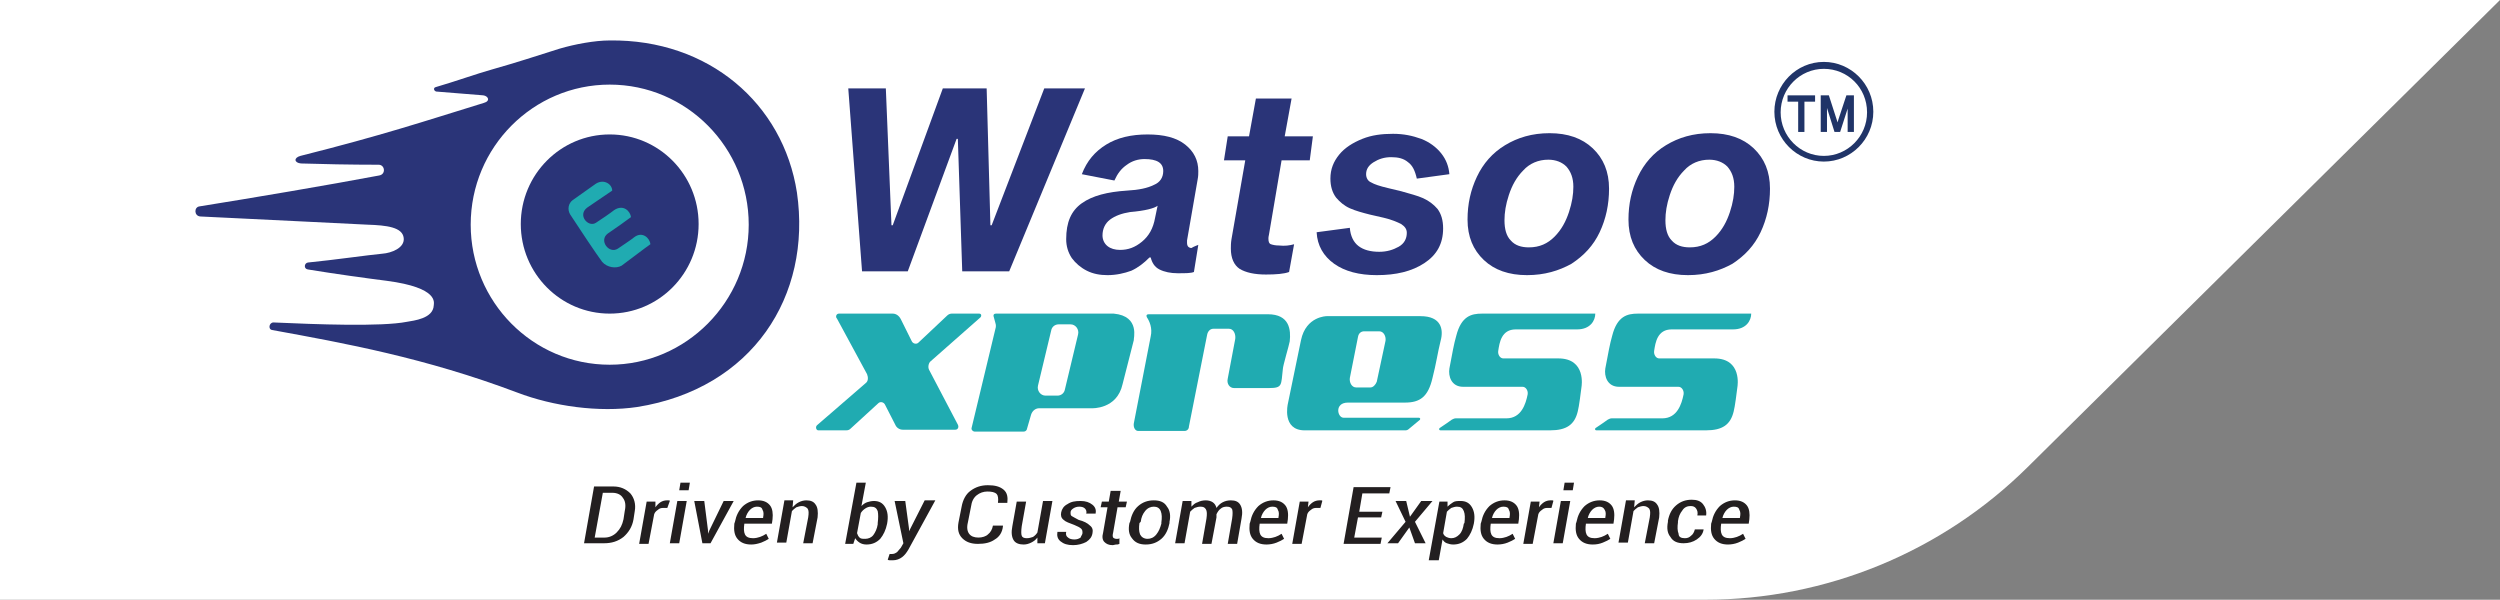 <svg width="371" height="89" viewBox="0 0 371 89" fill="none" xmlns="http://www.w3.org/2000/svg">
<rect x="0" y="0" width="371" height="89" fill="#808080" stroke="none"/>
<path d="M0 0H371L300.87 69.351C288.14 81.94 270.959 89 253.056 89H0V0Z" fill="white"/>
<path fill-rule="evenodd" clip-rule="evenodd" d="M124.491 46.541H132.482C132.947 46.541 133.411 46.822 133.69 47.384L135.27 50.567C135.456 51.035 136.013 51.129 136.292 50.848L140.567 46.822C140.752 46.635 141.031 46.541 141.217 46.541C141.217 46.541 144.841 46.541 145.306 46.541C145.677 46.541 145.677 46.916 145.491 47.103C145.399 47.196 138.058 53.656 138.058 53.656C137.779 53.937 137.686 54.499 137.872 54.873L142.146 63.019C142.332 63.393 142.146 63.768 141.775 63.768H133.969C133.504 63.768 133.04 63.487 132.854 63.019L131.367 60.116C131.181 59.648 130.624 59.555 130.345 59.836L126.256 63.58C126.07 63.768 125.885 63.861 125.606 63.861H121.424C121.146 63.861 120.96 63.393 121.238 63.112L128.486 56.84C128.858 56.559 128.858 55.997 128.672 55.529L124.212 47.29C123.933 47.009 124.119 46.541 124.491 46.541Z" fill="#20ABB1"/>
<path fill-rule="evenodd" clip-rule="evenodd" d="M165.284 46.541C162.031 46.541 150.23 46.541 147.814 46.541C147.349 46.541 147.442 46.916 147.442 46.916L147.721 47.945C147.814 48.226 147.814 48.507 147.721 48.788L144.19 63.487C144.097 63.768 144.376 64.049 144.655 64.049H151.903C152.089 64.049 152.274 63.955 152.367 63.768L153.018 61.521C153.204 60.959 153.668 60.584 154.226 60.584H162.031C162.031 60.584 165.748 60.772 166.585 57.027L168.257 50.473C168.164 50.38 169.279 46.916 165.284 46.541ZM156.921 58.712H155.155C154.412 58.712 153.854 57.963 154.04 57.214L155.991 49.069C156.084 48.507 156.549 48.133 157.106 48.133H158.872C159.615 48.133 160.173 48.882 159.987 49.631L158.036 57.776C157.943 58.337 157.478 58.712 156.921 58.712Z" fill="#20ABB1"/>
<path fill-rule="evenodd" clip-rule="evenodd" d="M170.209 47.102C170.581 47.664 171.046 48.694 170.767 49.911L168.258 62.831C168.165 63.392 168.444 63.954 168.909 63.954H175.785C176.157 63.954 176.435 63.673 176.435 63.299L179.13 49.723C179.223 49.162 179.595 48.787 180.059 48.787H182.382C183.033 48.787 183.405 49.536 183.312 50.285L182.197 56.183C182.011 56.932 182.475 57.588 183.126 57.588H188.329C190.374 57.588 190.095 57.12 190.374 54.779C190.374 54.311 191.303 51.221 191.396 50.66C191.582 48.974 191.396 46.634 188.144 46.634C184.891 46.634 171.046 46.634 170.488 46.634C169.931 46.634 170.209 47.102 170.209 47.102Z" fill="#20ABB1"/>
<path fill-rule="evenodd" clip-rule="evenodd" d="M210.816 46.918C207.657 46.918 196.878 46.918 196.878 46.918C196.878 46.918 193.811 46.918 193.068 50.476C192.696 52.348 191.116 59.932 191.116 59.932C191.116 59.932 190.187 63.864 193.625 63.864H208.586C208.772 63.864 208.958 63.77 209.051 63.676C209.515 63.302 210.537 62.459 210.63 62.366C210.816 62.272 210.816 61.991 210.537 61.991C208.307 61.991 200.223 61.991 199.387 61.991C198.457 61.991 197.993 59.744 200.037 59.744C201.988 59.744 206.727 59.744 208.493 59.744C210.723 59.744 211.931 58.902 212.582 56.093C213.139 53.94 213.325 52.442 213.79 50.569C214.254 48.884 213.883 46.918 210.816 46.918ZM203.382 57.497H201.245C200.595 57.497 200.223 56.748 200.316 56.093L201.524 50.008C201.617 49.446 201.988 49.165 202.453 49.165H204.683C205.334 49.165 205.705 49.914 205.612 50.569L204.311 56.655C204.126 57.123 203.754 57.497 203.382 57.497Z" fill="#20ABB1"/>
<path fill-rule="evenodd" clip-rule="evenodd" d="M236.741 46.541C236.741 46.541 221.501 46.541 219.922 46.541C218.342 46.541 216.855 46.916 216.112 49.818C215.74 51.129 215.554 52.252 215.09 54.686C214.904 55.81 215.369 57.401 217.134 57.401H225.962C226.426 57.401 226.798 57.963 226.705 58.525C226.426 59.929 225.776 62.083 223.546 62.083H216.019C215.833 62.083 215.647 62.176 215.461 62.27C215.461 62.27 213.882 63.393 213.696 63.487C213.51 63.58 213.51 63.861 213.789 63.861C216.484 63.861 227.913 63.861 230.05 63.861C232.466 63.861 233.674 63.019 234.139 61.053C234.325 60.397 234.604 58.15 234.697 57.401C234.697 57.401 235.44 53.188 231.258 53.188H223.081C222.617 53.188 222.245 52.627 222.338 52.065C222.524 50.848 222.802 48.882 224.94 48.882C225.869 48.882 232.188 48.882 234.046 48.882C235.997 48.882 236.741 47.571 236.741 46.541Z" fill="#20ABB1"/>
<path fill-rule="evenodd" clip-rule="evenodd" d="M259.88 46.541C259.88 46.541 244.64 46.541 243.06 46.541C241.481 46.541 239.994 46.916 239.251 49.818C238.879 51.129 238.693 52.252 238.228 54.686C238.043 55.81 238.507 57.401 240.273 57.401H249.1C249.565 57.401 249.937 57.963 249.844 58.525C249.565 59.929 248.915 62.083 246.684 62.083H239.158C238.972 62.083 238.786 62.176 238.6 62.27C238.6 62.27 237.02 63.393 236.835 63.487C236.649 63.58 236.649 63.861 236.928 63.861C239.622 63.861 251.052 63.861 253.189 63.861C255.605 63.861 256.813 63.019 257.278 61.053C257.464 60.397 257.742 58.15 257.835 57.401C257.835 57.401 258.579 53.188 254.397 53.188H246.22C245.755 53.188 245.384 52.627 245.476 52.065C245.662 50.848 245.941 48.882 248.078 48.882C249.008 48.882 255.326 48.882 257.185 48.882C259.136 48.882 259.88 47.571 259.88 46.541Z" fill="#20ABB1"/>
<path fill-rule="evenodd" clip-rule="evenodd" d="M118.265 28.566C116.221 15.365 105.163 5.815 90.481 6.003C88.251 6.003 85.277 6.564 83.047 7.22C79.516 8.343 76.635 9.28 73.011 10.309C70.967 10.871 67.25 12.182 64.648 12.931C64.276 13.024 64.369 13.493 64.741 13.586L71.71 14.148C72.454 14.242 72.825 14.991 71.803 15.271C62.697 18.08 56.843 20.046 44.577 23.136C43.555 23.417 43.648 24.166 44.67 24.259C47.643 24.353 52.011 24.447 56.192 24.447C57.121 24.447 57.307 25.851 56.285 26.038C48.851 27.442 37.236 29.409 29.616 30.626C28.78 30.719 28.78 32.03 29.709 32.124C31.66 32.217 33.519 32.311 35.47 32.404C42.625 32.779 47.457 32.966 54.52 33.341C57.4 33.434 59.723 33.715 59.909 35.307C60.095 36.805 58.051 37.554 56.75 37.647C54.705 37.835 49.502 38.584 45.692 38.958C45.134 39.052 45.041 39.894 45.692 39.988C49.688 40.643 54.427 41.299 57.4 41.673C65.206 42.703 64.369 44.95 64.369 45.324C64.276 47.291 61.396 47.571 60.374 47.759C56.564 48.508 46.9 48.133 40.581 47.852C39.931 47.852 39.745 48.882 40.395 48.976C51.174 50.942 63.068 53.095 76.728 58.244C82.118 60.304 88.901 61.24 94.569 60.398C111.667 57.683 120.495 43.92 118.265 28.566ZM90.481 54.125C79.051 54.125 69.852 44.763 69.852 33.341C69.852 21.825 79.144 12.556 90.481 12.556C101.91 12.556 111.11 21.919 111.11 33.341C111.11 44.763 101.817 54.125 90.481 54.125Z" fill="#2A3478"/>
<path d="M90.48 46.54C97.768 46.54 103.675 40.588 103.675 33.246C103.675 25.903 97.768 19.951 90.48 19.951C83.193 19.951 77.285 25.903 77.285 33.246C77.285 40.588 83.193 46.54 90.48 46.54Z" fill="#2A3478"/>
<path fill-rule="evenodd" clip-rule="evenodd" d="M92.245 39.427C91.409 39.895 90.108 39.708 89.364 38.865C88.714 38.023 85.647 33.435 84.625 31.843C84.161 31.094 84.347 30.158 84.997 29.69C86.577 28.567 88.435 27.256 88.435 27.256C89.643 26.507 90.851 27.349 90.851 28.286C89.643 29.128 87.506 30.533 87.134 30.814C85.647 31.937 87.32 33.809 88.435 33.06C89.178 32.592 90.665 31.562 91.13 31.188C92.524 30.252 93.546 31.375 93.639 32.218C92.617 32.967 91.594 33.716 90.201 34.652C88.807 35.682 90.386 37.742 91.687 36.899C91.966 36.712 93.918 35.401 94.103 35.214C95.311 34.278 96.427 35.307 96.519 36.244C95.962 36.618 93.267 38.678 92.245 39.427Z" fill="#20ABB1"/>
<path d="M142.144 20.608H141.959L134.711 40.269H127.927L125.883 13.118H131.458L132.295 33.434H132.48L139.914 13.118H146.419L146.976 33.434H147.162L154.968 13.118H161.008L149.764 40.269H142.795L142.144 20.608Z" fill="#2A3478"/>
<path d="M177.828 36.337L177.178 40.363C176.713 40.55 175.97 40.55 174.762 40.55C173.74 40.55 172.811 40.363 172.067 39.989C171.324 39.614 170.952 38.959 170.766 38.21H170.58C169.744 39.052 168.908 39.708 167.886 40.176C166.864 40.55 165.656 40.831 164.355 40.831C163.24 40.831 162.217 40.644 161.288 40.176C160.359 39.708 159.616 39.052 159.058 38.303C158.5 37.461 158.222 36.524 158.222 35.495C158.222 32.967 158.965 31.282 160.545 30.158C162.124 29.035 164.355 28.473 167.235 28.286C169.001 28.192 170.302 27.911 171.231 27.443C172.16 27.069 172.625 26.32 172.625 25.383C172.625 24.166 171.696 23.604 169.837 23.604C168.908 23.604 167.979 23.885 167.235 24.447C166.399 25.009 165.841 25.758 165.377 26.788L160.545 25.851C161.288 23.885 162.496 22.481 164.169 21.451C165.841 20.421 167.886 19.953 170.302 19.953C172.718 19.953 174.576 20.421 175.877 21.451C177.178 22.481 177.828 23.792 177.828 25.383C177.828 25.758 177.828 26.132 177.736 26.6L176.156 35.682V36.056C176.156 36.337 176.249 36.524 176.342 36.618C176.435 36.712 176.62 36.805 176.806 36.805C177.271 36.524 177.643 36.431 177.828 36.337ZM167.7 31.469C166.492 31.656 165.47 32.031 164.726 32.592C163.983 33.154 163.611 33.997 163.611 34.933C163.611 35.588 163.89 36.15 164.355 36.524C164.819 36.899 165.47 37.086 166.213 37.086C167.421 37.086 168.443 36.712 169.465 35.869C170.488 35.026 171.138 33.903 171.417 32.311L171.788 30.532C171.324 30.907 169.93 31.282 167.7 31.469Z" fill="#2A3478"/>
<path d="M192.044 36.245L191.301 40.364C190.557 40.645 189.349 40.739 187.863 40.739C186.19 40.739 184.889 40.458 183.96 39.896C183.123 39.335 182.659 38.305 182.659 36.901C182.659 36.526 182.659 36.058 182.752 35.496L184.796 23.793H181.637L182.194 20.235H185.354L186.376 14.618H191.672L190.65 20.235H194.832L194.367 23.793H190.186L188.327 34.747C188.234 35.122 188.234 35.309 188.234 35.403C188.234 35.871 188.327 36.151 188.606 36.245C188.885 36.339 189.256 36.432 189.814 36.432C190.65 36.526 191.394 36.432 192.044 36.245Z" fill="#2A3478"/>
<path d="M208.955 24.071C208.305 23.51 207.469 23.323 206.447 23.323C205.424 23.323 204.588 23.603 203.845 24.071C203.101 24.54 202.73 25.101 202.73 25.85C202.73 26.412 203.008 26.88 203.473 27.067C203.938 27.348 204.774 27.629 205.982 27.91L207.933 28.378C209.234 28.753 210.349 29.034 211.186 29.408C212.022 29.782 212.765 30.344 213.323 31C213.88 31.748 214.159 32.685 214.159 33.902C214.159 36.149 213.23 37.834 211.371 39.051C209.513 40.268 207.19 40.83 204.309 40.83C201.707 40.83 199.57 40.268 197.991 39.145C196.411 38.021 195.482 36.43 195.389 34.464L200.314 33.808C200.407 35.025 200.871 35.962 201.615 36.523C202.358 37.085 203.38 37.366 204.681 37.366C205.796 37.366 206.725 37.085 207.562 36.617C208.398 36.149 208.77 35.4 208.77 34.557C208.77 33.995 208.491 33.621 207.933 33.246C207.376 32.966 206.539 32.591 205.331 32.31L203.287 31.842C202.172 31.561 201.15 31.28 200.314 30.906C199.477 30.531 198.827 29.97 198.269 29.314C197.712 28.565 197.433 27.629 197.433 26.506C197.433 25.101 197.898 23.978 198.734 22.948C199.57 21.918 200.778 21.169 202.172 20.607C203.566 20.046 205.053 19.858 206.725 19.858C208.305 19.858 209.606 20.139 210.907 20.607C212.115 21.076 213.137 21.825 213.88 22.761C214.624 23.697 214.995 24.727 215.088 25.85L210.256 26.506C209.978 25.288 209.606 24.54 208.955 24.071Z" fill="#2A3478"/>
<path d="M226.61 40.83C223.915 40.83 221.778 40.081 220.198 38.583C218.619 37.085 217.782 35.119 217.782 32.591C217.782 30.25 218.247 28.191 219.176 26.225C220.105 24.259 221.499 22.667 223.358 21.544C225.216 20.42 227.353 19.765 229.955 19.765C232.65 19.765 234.787 20.514 236.367 22.012C237.947 23.51 238.783 25.476 238.783 28.003C238.783 30.344 238.318 32.497 237.389 34.464C236.46 36.43 235.066 37.928 233.207 39.145C231.349 40.175 229.212 40.83 226.61 40.83ZM229.769 23.697C228.283 23.697 226.982 24.259 226.052 25.288C225.03 26.318 224.38 27.535 223.915 28.94C223.451 30.344 223.265 31.561 223.265 32.685C223.265 33.995 223.543 35.025 224.194 35.681C224.844 36.43 225.774 36.71 226.889 36.71C228.468 36.71 229.676 36.149 230.699 35.119C231.721 34.089 232.371 32.872 232.836 31.468C233.3 30.063 233.486 28.846 233.486 27.723C233.486 26.412 233.115 25.476 232.464 24.727C231.814 24.071 230.884 23.697 229.769 23.697Z" fill="#2A3478"/>
<path d="M250.493 40.83C247.798 40.83 245.661 40.081 244.081 38.583C242.501 37.085 241.665 35.119 241.665 32.591C241.665 30.25 242.13 28.191 243.059 26.225C243.988 24.259 245.382 22.667 247.24 21.544C249.099 20.42 251.236 19.765 253.838 19.765C256.533 19.765 258.67 20.514 260.25 22.012C261.829 23.51 262.666 25.476 262.666 28.003C262.666 30.344 262.201 32.497 261.272 34.464C260.343 36.43 258.949 37.928 257.09 39.145C255.232 40.175 253.095 40.83 250.493 40.83ZM253.652 23.697C252.165 23.697 250.864 24.259 249.935 25.288C248.913 26.318 248.263 27.535 247.798 28.94C247.333 30.344 247.148 31.561 247.148 32.685C247.148 33.995 247.426 35.025 248.077 35.681C248.727 36.43 249.656 36.71 250.772 36.71C252.351 36.71 253.559 36.149 254.581 35.119C255.604 34.089 256.254 32.872 256.719 31.468C257.183 30.063 257.369 28.846 257.369 27.723C257.369 26.412 256.997 25.476 256.347 24.727C255.696 24.071 254.767 23.697 253.652 23.697Z" fill="#2A3478"/>
<path d="M265.27 15.087H266.849V19.581H267.778V15.087H269.358V14.15H265.27V15.087Z" fill="#203468"/>
<path d="M274.005 14.15L272.797 17.802C272.797 17.895 272.704 18.083 272.704 18.176C272.704 18.083 272.611 17.989 272.611 17.895L271.403 14.15H270.195V19.581H271.125V16.023L272.24 19.581H273.076L274.191 16.116V19.581H275.12V14.15H274.005Z" fill="#203468"/>
<path d="M270.659 23.979C266.664 23.979 263.318 20.702 263.318 16.583C263.318 12.557 266.571 9.187 270.659 9.187C274.655 9.187 278 12.463 278 16.583C278 20.702 274.655 23.979 270.659 23.979ZM270.659 10.216C267.128 10.216 264.248 13.119 264.248 16.676C264.248 20.234 267.128 23.136 270.659 23.136C274.19 23.136 277.071 20.234 277.071 16.676C277.071 13.025 274.19 10.216 270.659 10.216Z" fill="#203468"/>
<path fill-rule="evenodd" clip-rule="evenodd" d="M257.279 75.189C256.907 75.189 256.536 75.376 256.257 75.657C255.978 75.938 255.699 76.406 255.606 76.874H258.208V76.78C258.301 76.312 258.301 75.938 258.115 75.657C258.022 75.282 257.744 75.189 257.279 75.189ZM256.443 80.806C255.513 80.806 254.863 80.525 254.398 79.963C253.934 79.402 253.841 78.653 253.934 77.716L254.027 77.436C254.212 76.499 254.584 75.75 255.235 75.095C255.885 74.533 256.628 74.252 257.465 74.252C258.301 74.252 258.859 74.533 259.23 75.001C259.602 75.469 259.695 76.218 259.602 77.061L259.509 77.716H255.42C255.328 78.372 255.328 78.933 255.513 79.308C255.699 79.683 256.071 79.87 256.721 79.87C257.093 79.87 257.465 79.776 257.744 79.682C258.022 79.589 258.394 79.402 258.673 79.214L259.044 79.963C258.766 80.151 258.394 80.338 257.929 80.525C257.465 80.712 256.907 80.806 256.443 80.806ZM250.031 79.87C250.403 79.87 250.681 79.776 250.96 79.495C251.239 79.308 251.425 78.933 251.518 78.559H252.819C252.726 79.214 252.354 79.682 251.796 80.057C251.239 80.431 250.588 80.619 249.845 80.619C248.916 80.619 248.265 80.338 247.894 79.682C247.429 79.121 247.336 78.372 247.522 77.436V77.248C247.708 76.312 248.079 75.563 248.73 75.001C249.38 74.44 250.124 74.159 251.053 74.159C251.796 74.159 252.354 74.346 252.726 74.814C253.097 75.282 253.283 75.844 253.19 76.499H251.889C251.982 76.031 251.889 75.75 251.704 75.469C251.518 75.189 251.239 75.095 250.867 75.095C250.403 75.095 249.938 75.282 249.659 75.75C249.287 76.218 249.102 76.686 249.009 77.342V77.529C248.916 78.184 248.916 78.746 249.102 79.214C249.102 79.682 249.473 79.87 250.031 79.87ZM242.504 75.282C242.783 75.001 243.062 74.72 243.433 74.533C243.805 74.346 244.177 74.252 244.548 74.252C245.199 74.252 245.663 74.44 245.942 74.908C246.221 75.282 246.314 75.938 246.221 76.78L245.478 80.619H244.084L244.827 76.78C244.92 76.125 244.92 75.75 244.734 75.469C244.548 75.282 244.27 75.095 243.898 75.095C243.619 75.095 243.34 75.189 243.062 75.282C242.783 75.469 242.597 75.657 242.411 75.844L241.575 80.525H240.181L241.296 74.252H242.597L242.504 75.282ZM237.3 75.189C236.929 75.189 236.557 75.376 236.278 75.657C235.999 75.938 235.721 76.406 235.628 76.874H238.23V76.78C238.323 76.312 238.323 75.938 238.137 75.657C237.951 75.282 237.672 75.189 237.3 75.189ZM236.371 80.806C235.442 80.806 234.791 80.525 234.327 79.963C233.862 79.402 233.769 78.653 233.862 77.716L233.955 77.436C234.141 76.499 234.513 75.75 235.163 75.095C235.814 74.533 236.557 74.252 237.393 74.252C238.23 74.252 238.787 74.533 239.159 75.001C239.531 75.469 239.623 76.218 239.531 77.061L239.438 77.716H235.349C235.256 78.372 235.256 78.933 235.442 79.308C235.628 79.683 235.999 79.87 236.65 79.87C237.022 79.87 237.393 79.776 237.672 79.682C237.951 79.589 238.323 79.402 238.601 79.214L238.973 79.963C238.694 80.151 238.323 80.338 237.858 80.525C237.393 80.712 236.929 80.806 236.371 80.806ZM233.398 72.754H232.004L232.19 71.631H233.583L233.398 72.754ZM231.911 80.619H230.517L231.632 74.346H233.026L231.911 80.619ZM230.238 75.376H229.588C229.309 75.376 229.03 75.469 228.844 75.657C228.566 75.844 228.38 76.031 228.287 76.312L227.451 80.712H226.057L227.172 74.44H228.473L228.38 75.282C228.566 75.001 228.844 74.72 229.123 74.533C229.402 74.346 229.774 74.252 230.052 74.252C230.145 74.252 230.238 74.252 230.331 74.252C230.424 74.252 230.517 74.252 230.517 74.346L230.238 75.376ZM223.083 75.189C222.711 75.189 222.34 75.376 222.061 75.657C221.782 75.938 221.503 76.406 221.411 76.874H224.012V76.78C224.105 76.312 224.105 75.938 223.919 75.657C223.827 75.282 223.548 75.189 223.083 75.189ZM222.247 80.806C221.318 80.806 220.667 80.525 220.203 79.963C219.738 79.402 219.645 78.653 219.738 77.716L219.831 77.436C220.017 76.499 220.388 75.75 221.039 75.095C221.689 74.533 222.433 74.252 223.269 74.252C224.105 74.252 224.663 74.533 225.035 75.001C225.406 75.469 225.499 76.218 225.406 77.061L225.313 77.716H221.225C221.132 78.372 221.132 78.933 221.318 79.308C221.503 79.683 221.875 79.87 222.526 79.87C222.897 79.87 223.269 79.776 223.548 79.682C223.827 79.589 224.198 79.402 224.477 79.214L224.849 79.963C224.57 80.151 224.198 80.338 223.734 80.525C223.269 80.712 222.711 80.806 222.247 80.806ZM217.322 77.623C217.415 76.874 217.415 76.312 217.229 75.844C217.043 75.376 216.764 75.189 216.207 75.189C215.928 75.189 215.649 75.282 215.371 75.376C215.092 75.563 214.906 75.75 214.72 75.938L214.163 79.121C214.255 79.402 214.348 79.495 214.627 79.682C214.813 79.776 215.092 79.87 215.371 79.87C215.835 79.87 216.207 79.683 216.579 79.308C216.95 78.933 217.136 78.372 217.229 77.716L217.322 77.623ZM218.716 77.716C218.53 78.653 218.158 79.402 217.694 79.963C217.136 80.525 216.486 80.806 215.649 80.806C215.278 80.806 214.999 80.712 214.72 80.619C214.441 80.525 214.255 80.338 214.07 80.057L213.512 83.147H212.025L213.605 74.44H214.813V75.189C215.092 74.908 215.371 74.72 215.649 74.533C215.928 74.346 216.3 74.346 216.764 74.346C217.508 74.346 218.065 74.627 218.437 75.282C218.809 75.938 218.902 76.686 218.716 77.716ZM209.238 76.686L210.91 74.346H212.583L209.981 77.436L211.561 80.619H209.981L209.145 78.278L207.472 80.619H205.892L208.587 77.436L207.1 74.346H208.68L209.238 76.686ZM204.963 76.78H201.525L200.967 79.776H205.056L204.87 80.712H199.388L200.875 72.286H206.357L206.171 73.222H202.175L201.711 75.938H205.149L204.963 76.78ZM195.95 75.376H195.299C195.02 75.376 194.742 75.469 194.556 75.657C194.277 75.844 194.091 76.031 193.998 76.312L193.162 80.712H191.768L192.883 74.44H194.184L194.091 75.282C194.277 75.001 194.556 74.72 194.834 74.533C195.113 74.346 195.485 74.252 195.764 74.252C195.857 74.252 195.95 74.252 196.043 74.252C196.135 74.252 196.228 74.252 196.228 74.346L195.95 75.376ZM188.794 75.189C188.423 75.189 188.051 75.376 187.772 75.657C187.494 75.938 187.215 76.406 187.122 76.874H189.724V76.78C189.817 76.312 189.817 75.938 189.631 75.657C189.538 75.282 189.259 75.189 188.794 75.189ZM187.958 80.806C187.029 80.806 186.378 80.525 185.914 79.963C185.449 79.402 185.356 78.653 185.449 77.716L185.542 77.436C185.728 76.499 186.1 75.75 186.75 75.095C187.401 74.533 188.144 74.252 188.98 74.252C189.817 74.252 190.374 74.533 190.746 75.001C191.118 75.469 191.21 76.218 191.118 77.061L191.025 77.716H186.936C186.843 78.372 186.843 78.933 187.029 79.308C187.215 79.683 187.586 79.87 188.237 79.87C188.609 79.87 188.98 79.776 189.259 79.682C189.538 79.589 189.91 79.402 190.188 79.214L190.56 79.963C190.281 80.151 189.91 80.338 189.445 80.525C188.98 80.712 188.423 80.806 187.958 80.806ZM176.807 75.189C177.086 74.908 177.365 74.627 177.737 74.533C178.108 74.346 178.48 74.252 178.945 74.252C179.316 74.252 179.688 74.346 179.967 74.533C180.246 74.72 180.431 75.001 180.524 75.376C180.803 75.001 181.082 74.72 181.454 74.533C181.825 74.346 182.197 74.252 182.662 74.252C183.312 74.252 183.777 74.44 184.055 74.908C184.334 75.376 184.427 76.031 184.241 76.967L183.591 80.712H182.197L182.847 76.967C182.94 76.312 182.94 75.844 182.847 75.563C182.662 75.282 182.476 75.189 182.011 75.189C181.732 75.189 181.361 75.282 181.175 75.469C180.896 75.657 180.71 75.938 180.524 76.312C180.524 76.406 180.524 76.499 180.524 76.593C180.524 76.686 180.524 76.686 180.524 76.78L179.781 80.712H178.387L179.038 76.967C179.13 76.312 179.13 75.844 178.945 75.563C178.759 75.282 178.573 75.189 178.108 75.189C177.83 75.189 177.551 75.282 177.272 75.376C176.993 75.563 176.807 75.75 176.622 75.938L175.785 80.619H174.391L175.506 74.346H176.807V75.189ZM169.095 77.623C169.002 78.278 169.002 78.84 169.188 79.308C169.374 79.683 169.745 79.963 170.303 79.963C170.767 79.963 171.232 79.776 171.604 79.308C171.975 78.84 172.161 78.372 172.347 77.716V77.529C172.44 76.874 172.44 76.312 172.254 75.844C172.068 75.376 171.697 75.189 171.232 75.189C170.767 75.189 170.303 75.376 169.931 75.844C169.559 76.312 169.374 76.78 169.281 77.436L169.095 77.623ZM167.701 77.436C167.887 76.499 168.258 75.657 168.909 75.095C169.559 74.533 170.303 74.252 171.232 74.252C172.161 74.252 172.812 74.533 173.183 75.189C173.648 75.75 173.741 76.593 173.555 77.436V77.623C173.369 78.559 172.998 79.402 172.347 79.963C171.697 80.525 170.953 80.806 170.024 80.806C169.095 80.806 168.444 80.525 167.98 79.87C167.515 79.308 167.422 78.559 167.608 77.623L167.701 77.436ZM166.307 72.848L166.028 74.44H167.236L167.05 75.282H165.842L165.192 79.027C165.099 79.402 165.099 79.589 165.192 79.776C165.285 79.87 165.471 79.963 165.657 79.963C165.75 79.963 165.842 79.963 165.842 79.963C165.935 79.963 166.028 79.963 166.121 79.87V80.712C165.935 80.806 165.842 80.806 165.657 80.806C165.471 80.806 165.285 80.9 165.099 80.9C164.542 80.9 164.17 80.712 163.891 80.431C163.612 80.151 163.519 79.682 163.705 79.027L164.356 75.282H163.334L163.519 74.44H164.542L164.82 72.848H166.307ZM160.639 79.121C160.639 78.84 160.639 78.653 160.453 78.465C160.267 78.278 159.895 78.091 159.431 77.904C158.687 77.623 158.13 77.436 157.851 77.155C157.479 76.874 157.386 76.499 157.479 76.031C157.572 75.563 157.851 75.095 158.409 74.814C158.966 74.44 159.524 74.346 160.36 74.346C161.103 74.346 161.661 74.533 162.126 74.908C162.59 75.282 162.683 75.75 162.59 76.218H161.196C161.289 75.938 161.196 75.657 161.01 75.469C160.825 75.282 160.546 75.189 160.174 75.189C159.802 75.189 159.524 75.282 159.245 75.469C158.966 75.657 158.873 75.844 158.873 76.031C158.873 76.312 158.873 76.499 159.059 76.593C159.245 76.686 159.524 76.874 160.081 77.155C160.825 77.342 161.382 77.623 161.754 77.997C162.126 78.278 162.218 78.653 162.126 79.121C162.033 79.682 161.754 80.057 161.196 80.431C160.639 80.712 159.988 80.9 159.245 80.9C158.409 80.9 157.851 80.712 157.386 80.338C156.922 79.963 156.829 79.495 156.922 78.933H158.223C158.13 79.308 158.223 79.589 158.502 79.776C158.687 79.963 159.059 80.057 159.431 80.057C159.802 80.057 160.081 79.963 160.36 79.776C160.453 79.495 160.639 79.308 160.639 79.121ZM153.948 80.619V79.776C153.67 80.151 153.391 80.338 153.019 80.525C152.647 80.712 152.276 80.806 151.904 80.806C151.254 80.806 150.696 80.619 150.417 80.151C150.138 79.682 150.046 79.027 150.231 78.091L150.882 74.44H152.276L151.625 78.091C151.532 78.746 151.532 79.308 151.625 79.495C151.718 79.776 151.997 79.87 152.369 79.87C152.74 79.87 153.019 79.776 153.298 79.682C153.577 79.495 153.762 79.308 153.948 79.027L154.785 74.346H156.178L155.063 80.619H153.948ZM148.838 78.091C148.745 79.027 148.28 79.682 147.63 80.057C146.979 80.525 146.143 80.712 145.121 80.712C144.098 80.712 143.355 80.431 142.797 79.87C142.24 79.308 142.054 78.559 142.24 77.529L142.705 75.189C142.89 74.159 143.355 73.316 144.006 72.848C144.749 72.286 145.585 72.005 146.607 72.005C147.63 72.005 148.373 72.193 148.93 72.661C149.488 73.129 149.581 73.784 149.488 74.627H148.094C148.187 73.971 148.094 73.503 147.908 73.316C147.63 73.035 147.165 72.942 146.514 72.942C145.957 72.942 145.399 73.129 144.935 73.503C144.47 73.878 144.191 74.44 144.098 75.189L143.634 77.529C143.448 78.278 143.541 78.84 143.82 79.214C144.098 79.589 144.563 79.776 145.213 79.776C145.771 79.776 146.329 79.589 146.607 79.308C146.979 79.027 147.258 78.559 147.351 77.997H148.838V78.091ZM134.899 78.465V78.84L137.222 74.252H138.802L134.806 81.555C134.527 82.023 134.249 82.397 133.877 82.678C133.505 82.959 133.041 83.147 132.483 83.147C132.39 83.147 132.204 83.147 132.111 83.147C132.018 83.147 131.833 83.147 131.74 83.053L132.018 82.21C132.018 82.21 132.111 82.21 132.204 82.21C132.297 82.21 132.39 82.21 132.39 82.21C132.669 82.21 132.855 82.117 133.133 81.929C133.319 81.742 133.505 81.461 133.691 81.274L134.063 80.619L132.762 74.346H134.341L134.899 78.465ZM130.253 77.623C130.346 76.874 130.346 76.312 130.253 75.844C130.067 75.376 129.788 75.189 129.231 75.189C128.952 75.189 128.673 75.282 128.394 75.469C128.116 75.657 127.93 75.844 127.744 76.125L127.186 79.121C127.279 79.402 127.372 79.589 127.558 79.776C127.744 79.963 128.023 79.963 128.394 79.963C128.859 79.963 129.324 79.776 129.602 79.402C129.881 79.027 130.16 78.465 130.253 77.81V77.623ZM131.647 77.716C131.461 78.653 131.089 79.402 130.625 79.963C130.067 80.525 129.417 80.806 128.58 80.806C128.209 80.806 127.837 80.712 127.558 80.525C127.279 80.338 127.093 80.151 126.908 79.87L126.629 80.712H125.421L127.093 71.631H128.487L127.837 75.095C128.116 74.814 128.394 74.627 128.673 74.533C128.952 74.44 129.324 74.346 129.695 74.346C130.439 74.346 130.996 74.627 131.368 75.282C131.74 75.938 131.833 76.686 131.647 77.716ZM117.615 75.282C117.894 75.001 118.173 74.72 118.545 74.533C118.916 74.346 119.288 74.252 119.66 74.252C120.31 74.252 120.775 74.44 121.053 74.908C121.332 75.282 121.425 75.938 121.332 76.78L120.589 80.619H119.195L119.938 76.78C120.031 76.125 120.031 75.75 119.845 75.469C119.66 75.282 119.381 75.095 119.009 75.095C118.73 75.095 118.452 75.189 118.173 75.282C117.894 75.469 117.708 75.657 117.522 75.844L116.686 80.525H115.292L116.407 74.252H117.708L117.615 75.282ZM112.319 75.189C111.947 75.189 111.575 75.376 111.297 75.657C111.018 75.938 110.739 76.406 110.646 76.874H113.248V76.78C113.341 76.312 113.341 75.938 113.155 75.657C113.062 75.282 112.783 75.189 112.319 75.189ZM111.482 80.806C110.553 80.806 109.903 80.525 109.438 79.963C108.973 79.402 108.881 78.653 108.973 77.716L109.066 77.436C109.252 76.499 109.624 75.75 110.274 75.095C110.925 74.533 111.668 74.252 112.505 74.252C113.341 74.252 113.898 74.533 114.27 75.001C114.642 75.469 114.735 76.218 114.642 77.061L114.549 77.716H110.46C110.367 78.372 110.367 78.933 110.553 79.308C110.739 79.683 111.111 79.87 111.761 79.87C112.133 79.87 112.505 79.776 112.783 79.682C113.062 79.589 113.434 79.402 113.713 79.214L114.084 79.963C113.805 80.151 113.434 80.338 112.969 80.525C112.412 80.712 111.947 80.806 111.482 80.806ZM105.071 78.746V79.214L105.257 78.746L107.394 74.346H108.881L105.442 80.619H104.234L103.026 74.346H104.513L105.071 78.746ZM102.19 72.754H100.796L100.982 71.631H102.376L102.19 72.754ZM100.796 80.619H99.402L100.517 74.346H101.911L100.796 80.619ZM99.031 75.376H98.38C98.101 75.376 97.823 75.469 97.637 75.657C97.358 75.844 97.172 76.031 97.079 76.312L96.243 80.712H94.849L95.964 74.44H97.265V75.282C97.451 75.001 97.73 74.72 98.008 74.533C98.287 74.346 98.659 74.252 98.938 74.252C99.031 74.252 99.124 74.252 99.216 74.252C99.309 74.252 99.402 74.252 99.402 74.346L99.031 75.376ZM89.46 73.129L88.252 79.776H89.738C90.389 79.776 91.039 79.495 91.504 79.027C92.061 78.465 92.34 77.904 92.526 77.061L92.712 75.844C92.898 75.001 92.805 74.346 92.433 73.878C92.154 73.41 91.597 73.129 90.853 73.129H89.46ZM86.672 80.619L88.159 72.193H91.039C92.061 72.193 92.898 72.567 93.548 73.222C94.106 73.878 94.385 74.814 94.199 75.844L94.013 77.061C93.827 78.184 93.269 79.027 92.526 79.682C91.69 80.338 90.76 80.619 89.645 80.619H86.672Z" fill="#231F20"/>
</svg>
